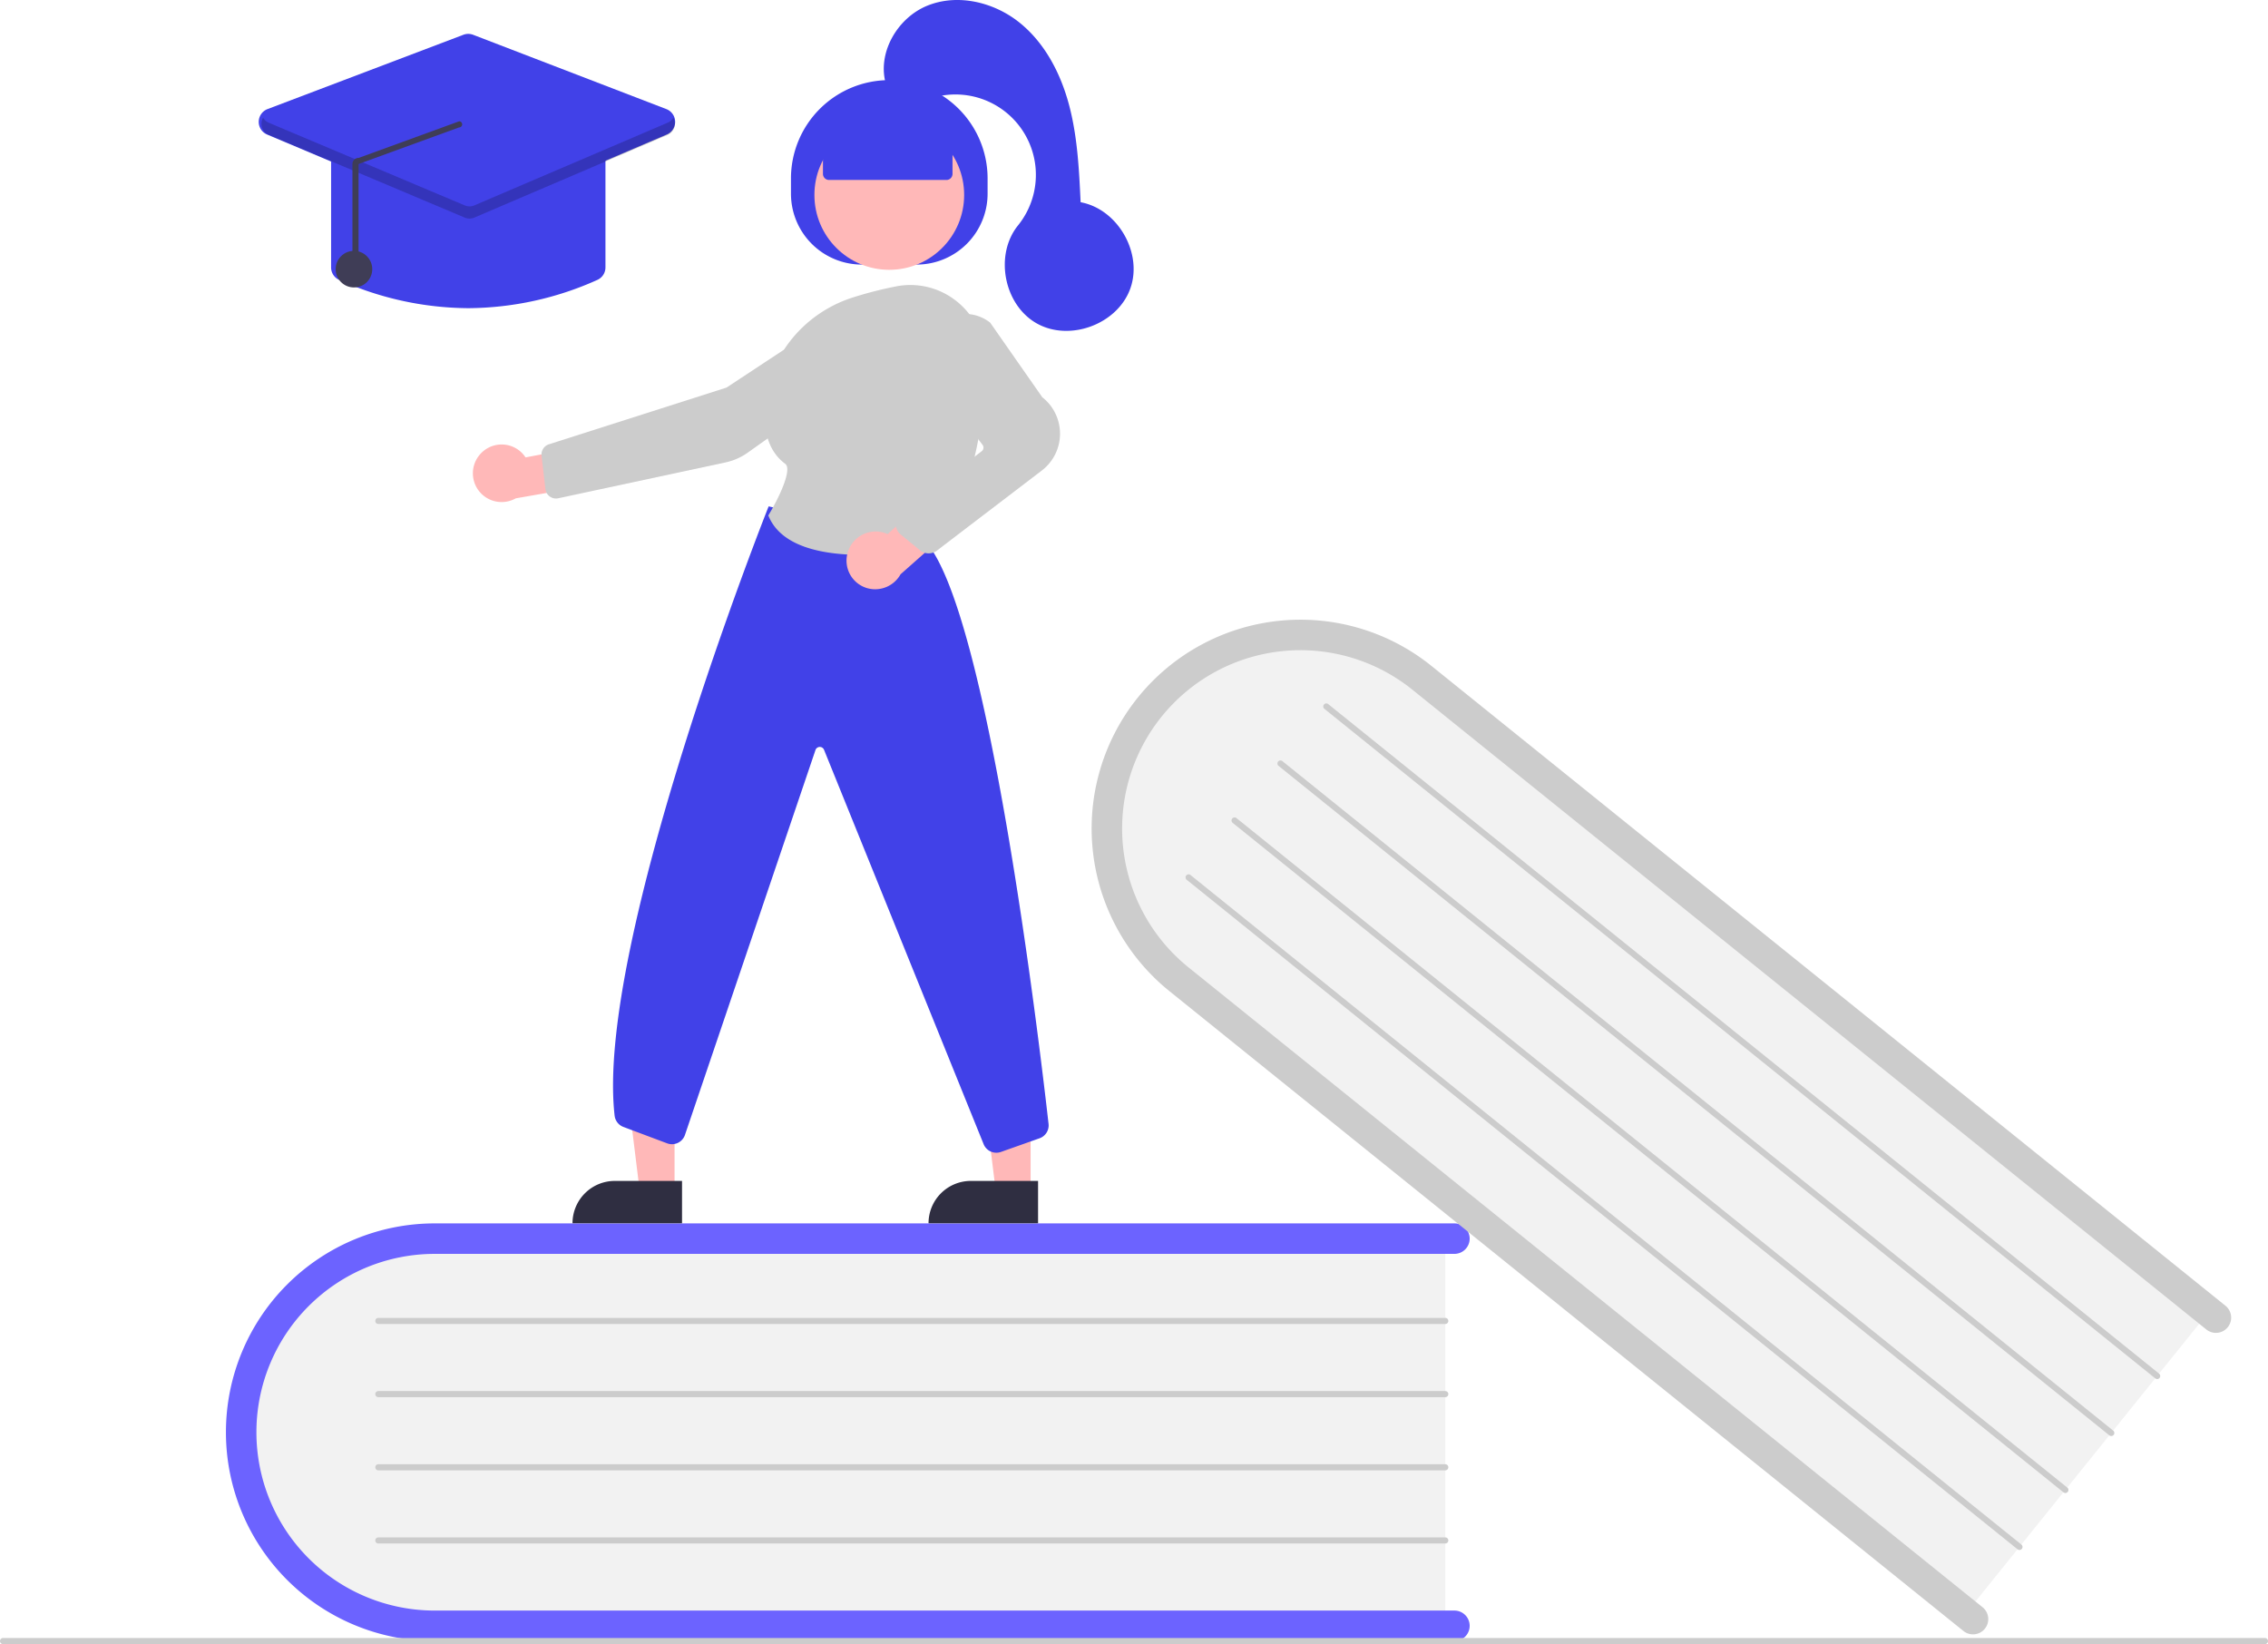 <svg xmlns="http://www.w3.org/2000/svg" data-name="Layer 1" width="744" height="539.286"><rect id="backgroundrect" width="100%" height="100%" x="0" y="0" fill="none" stroke="none"/><g class="currentLayer" style=""><title>Layer 1</title><path d="M474.114,404.286 v130 H148.415 c-37.109,0 -67.301,-29.16 -67.301,-65 s30.192,-65 67.301,-65 z" fill="#f2f2f2" id="svg_1"/><path d="M482.114,533.286 a5.002,5.002 0 0 1 -5,5 h-334.5 a68.5,68.5 0 1 1 0,-137 h334.5 a5,5 0 0 1 0,10 h-334.5 a58.5,58.5 0 1 0 0,117 h334.5 A5.002,5.002 0 0 1 482.114,533.286 z" fill="#6c63ff" id="svg_2"/><path d="M474.114,434.286 h-350 a1,1 0 1 1 0,-2 h350 a1,1 0 0 1 0,2 z" fill="#ccc" id="svg_3"/><path d="M474.114,458.286 h-350 a1,1 0 1 1 0,-2 h350 a1,1 0 0 1 0,2 z" fill="#ccc" id="svg_4"/><path d="M474.114,482.286 h-350 a1,1 0 1 1 0,-2 h350 a1,1 0 0 1 0,2 z" fill="#ccc" id="svg_5"/><path d="M474.114,506.286 h-350 a1,1 0 1 1 0,-2 h350 a1,1 0 0 1 0,2 z" fill="#ccc" id="svg_6"/><path d="M725.832,428.757 L644.267,529.985 L390.652,325.635 c-28.896,-23.283 -34.111,-64.932 -11.624,-92.84 s64.292,-31.671 93.189,-8.388 z" fill="#f2f2f2" id="svg_7"/><path d="M651.124,534.226 a5.002,5.002 0 0 1 -7.031,0.756 L383.625,325.11 a68.5,68.5 0 0 1 85.957,-106.679 L730.05,428.303 a5,5 0 1 1 -6.274,7.787 L463.307,226.218 a58.5,58.5 0 1 0 -73.408,91.106 L650.367,527.195 A5.002,5.002 0 0 1 651.124,534.226 z" fill="#ccc" id="svg_8"/><path d="M707.009,452.117 L434.471,232.52 a1,1 0 1 1 1.255,-1.557 L708.264,450.56 a1,1 0 1 1 -1.255,1.557 z" fill="#ccc" id="svg_9"/><path d="M691.951,470.806 L419.413,251.208 a1,1 0 0 1 1.255,-1.557 L693.206,469.248 a1,1 0 1 1 -1.255,1.557 z" fill="#ccc" id="svg_10"/><path d="M676.893,489.494 L404.355,269.897 a1,1 0 0 1 1.255,-1.557 L678.148,487.937 a1,1 0 1 1 -1.255,1.557 z" fill="#ccc" id="svg_11"/><path d="M661.835,508.182 L389.297,288.585 a1,1 0 1 1 1.255,-1.557 L663.089,506.625 a1,1 0 1 1 -1.255,1.557 z" fill="#ccc" id="svg_12"/><path d="M743,539.286 H1 a1,1 0 0 1 0,-2 H743 a1,1 0 0 1 0,2 z" fill="#ccc" id="svg_13"/><polygon points="338.081 390.622 326.649 390.621 321.212 346.525 338.085 346.527 338.081 390.622" fill="#ffb8b8" id="svg_14"/><path d="M318.482,387.355h22.048a0,0,0,0,1,0,0v13.882a0,0,0,0,1,0,0H304.6a0,0,0,0,1,0,0v0A13.882,13.882,0,0,1,318.482,387.355Z" fill="#2f2e41" id="svg_15"/><polygon points="221.286 390.622 209.854 390.621 204.417 346.525 221.29 346.527 221.286 390.622" fill="#ffb8b8" id="svg_16"/><path d="M201.688,387.355h22.048a0,0,0,0,1,0,0v13.882a0,0,0,0,1,0,0H187.806a0,0,0,0,1,0,0v0A13.882,13.882,0,0,1,201.688,387.355Z" fill="#2f2e41" id="svg_17"/><path d="M259.471,63.533 v-5 a32.25,32.25 0 0 1 32.25,-32.25 h0 a32.25,32.25 0 0 1 32.25,32.25 v5 a23.25,23.25 0 0 1 -23.25,23.25 h-18 A23.25,23.25 0 0 1 259.471,63.533 z" fill="#4141e8" id="svg_18" class="" fill-opacity="1"/><circle cx="291.721" cy="63.942" r="24.561" fill="#ffb8b8" id="svg_19"/><path d="M406.488,196.118 " fill="#ffb8b8" id="svg_20"/><path d="M158.125,148.356 A9.377,9.377 0 0 1 172.405,150.033 l21.055,-3.983 l5.541,12.205 l-29.812,5.207 a9.428,9.428 0 0 1 -11.064,-15.106 z" fill="#ffb8b8" id="svg_21"/><path d="M272.573,103.971 l0.275,0.417 L238.322,127.133 l-58.258,18.603 a3.508,3.508 0 0 0 -2.412,3.738 l1.271,10.947 a3.501,3.501 0 0 0 4.21,3.018 l54.83,-11.753 a19.806,19.806 0 0 0 7.371,-3.245 L284.122,120.844 a10.02,10.02 0 0 0 4.158,-8.947 a9.975,9.975 0 0 0 -15.433,-7.508 z" fill="#ccc" id="svg_22"/><path d="M326.853,378.109 a4.518,4.518 0 0 1 -4.138,-2.701 l-52.41,-129.501 a1.5,1.5 0 0 0 -2.809,0.158 L224.739,372.138 a4.501,4.501 0 0 1 -5.882,2.891 l-14.338,-5.377 a4.489,4.489 0 0 1 -2.897,-3.705 c-6.45,-56.192 49.8,-198.03 50.369,-199.456 l0.157,-0.395 l51.277,11.343 l0.107,0.116 c20.458,22.318 37.273,163.082 40.437,191.074 a4.479,4.479 0 0 1 -2.971,4.747 l-12.656,4.476 A4.457,4.457 0 0 1 326.853,378.109 z" fill="#4141e8" id="svg_23" class="" fill-opacity="1"/><path d="M282.673,182.006 c-12.424,0 -26.274,-2.477 -30.538,-12.701 l-0.098,-0.235 l0.133,-0.218 c3.365,-5.521 7.813,-14.94 5.422,-16.709 c-4.709,-3.482 -6.994,-9.21 -6.792,-17.025 c0.44,-16.966 12,-32.029 28.766,-37.482 h0 A127.642,127.642 0 0 1 293.829,93.964 a24.281,24.281 0 0 1 20.133,4.972 a24.526,24.526 0 0 1 9.096,18.871 c0.176,18.131 -2.615,43.383 -16.912,60.72 a4.448,4.448 0 0 1 -2.633,1.531 A122.223,122.223 0 0 1 282.673,182.006 z" fill="#ccc" id="svg_24"/><path d="M278.051,181.327 a9.556,9.556 0 0 1 11.678,-6.664 a9.407,9.407 0 0 1 1.448,0.536 l15.987,-14.549 l11.118,7.49 l-22.862,20.231 a9.539,9.539 0 0 1 -10.813,4.587 A9.394,9.394 0 0 1 278.051,181.327 z" fill="#ffb8b8" id="svg_25"/><path d="M304.632,181.512 a4.488,4.488 0 0 1 -2.845,-1.015 l-6.304,-5.152 a4.5,4.5 0 0 1 0.109,-7.055 l26.442,-20.28 a1.503,1.503 0 0 0 0.283,-2.095 L305.996,124.339 a13.285,13.285 0 0 1 0.887,-17.114 h0 a13.248,13.248 0 0 1 17.888,-1.431 l0.103,0.109 l17.042,24.402 a15.193,15.193 0 0 1 -0.36,24.186 l-34.246,26.139 A4.507,4.507 0 0 1 304.632,181.512 z" fill="#ccc" id="svg_26"/><path d="M269.965,57.033 V44.847 l21.756,-9.5 l20.744,9.5 v12.186 a2,2 0 0 1 -2,2 h-38.5 A2,2 0 0 1 269.965,57.033 z" fill="#4141e8" id="svg_27" class="" fill-opacity="1"/><path d="M290.722,27.9 c-3.199,-10.239 3.519,-21.972 13.451,-26.025 s21.813,-1.22 30.194,5.476 s13.58,16.724 16.335,27.091 s3.278,21.177 3.787,31.891 c12.202,2.241 20.503,16.714 16.276,28.378 s-19.873,17.459 -30.678,11.362 s-13.935,-22.485 -6.136,-32.134 a26.374,26.374 0 0 0 -30.688,-40.91 C297.248,35.545 289.702,29.011 290.722,27.9 z" fill="#4141e8" id="svg_28" class="" fill-opacity="1"/><path d="M153.614,101.083 a104.449,104.449 0 0 1 -42.348,-9.275 a4.473,4.473 0 0 1 -2.652,-4.104 V51.286 a4.505,4.505 0 0 1 4.5,-4.5 h81 a4.505,4.505 0 0 1 4.5,4.5 v36.418 a4.473,4.473 0 0 1 -2.652,4.104 h0 A104.449,104.449 0 0 1 153.614,101.083 z" fill="#4141e8" id="svg_29" class="selected" fill-opacity="1"/><path d="M153.603,71.58 a4.505,4.505 0 0 1 -1.749,-0.352 l-64.232,-27.1 a4.5,4.5 0 0 1 0.153,-8.353 L152.008,11.408 a4.484,4.484 0 0 1 3.211,0.007 l63.372,24.368 a4.5,4.5 0 0 1 0.154,8.338 L155.373,71.22 A4.507,4.507 0 0 1 153.603,71.58 z" fill="#4141e8" id="svg_30" class="" fill-opacity="1"/><circle cx="116.114" cy="88.286" r="6" fill="#3f3d56" id="svg_31"/><path d="M218.965,40.274 L155.592,67.373 a4,4 0 0 1 -3.127,0.008 l-64.232,-27.099 a3.925,3.925 0 0 1 -1.913,-1.681 a3.997,3.997 0 0 0 1.913,5.681 l64.232,27.099 a4,4 0 0 0 3.127,-0.008 l63.373,-27.099 a3.997,3.997 0 0 0 1.895,-5.673 A3.927,3.927 0 0 1 218.965,40.274 z" opacity="0.2" id="svg_32"/><path d="M116.618,88.262 a1,1 0 0 0 1,-1 V53.801 l32.981,-12.015 a1,1 0 0 0 0.03,-2 l-32.981,12.015 a1.962,1.962 0 0 0 -1.433,0.575 a1.986,1.986 0 0 0 -0.596,1.425 v33.461 A1,1 0 0 0 116.618,88.262 z" fill="#3f3d56" id="svg_33"/></g></svg>